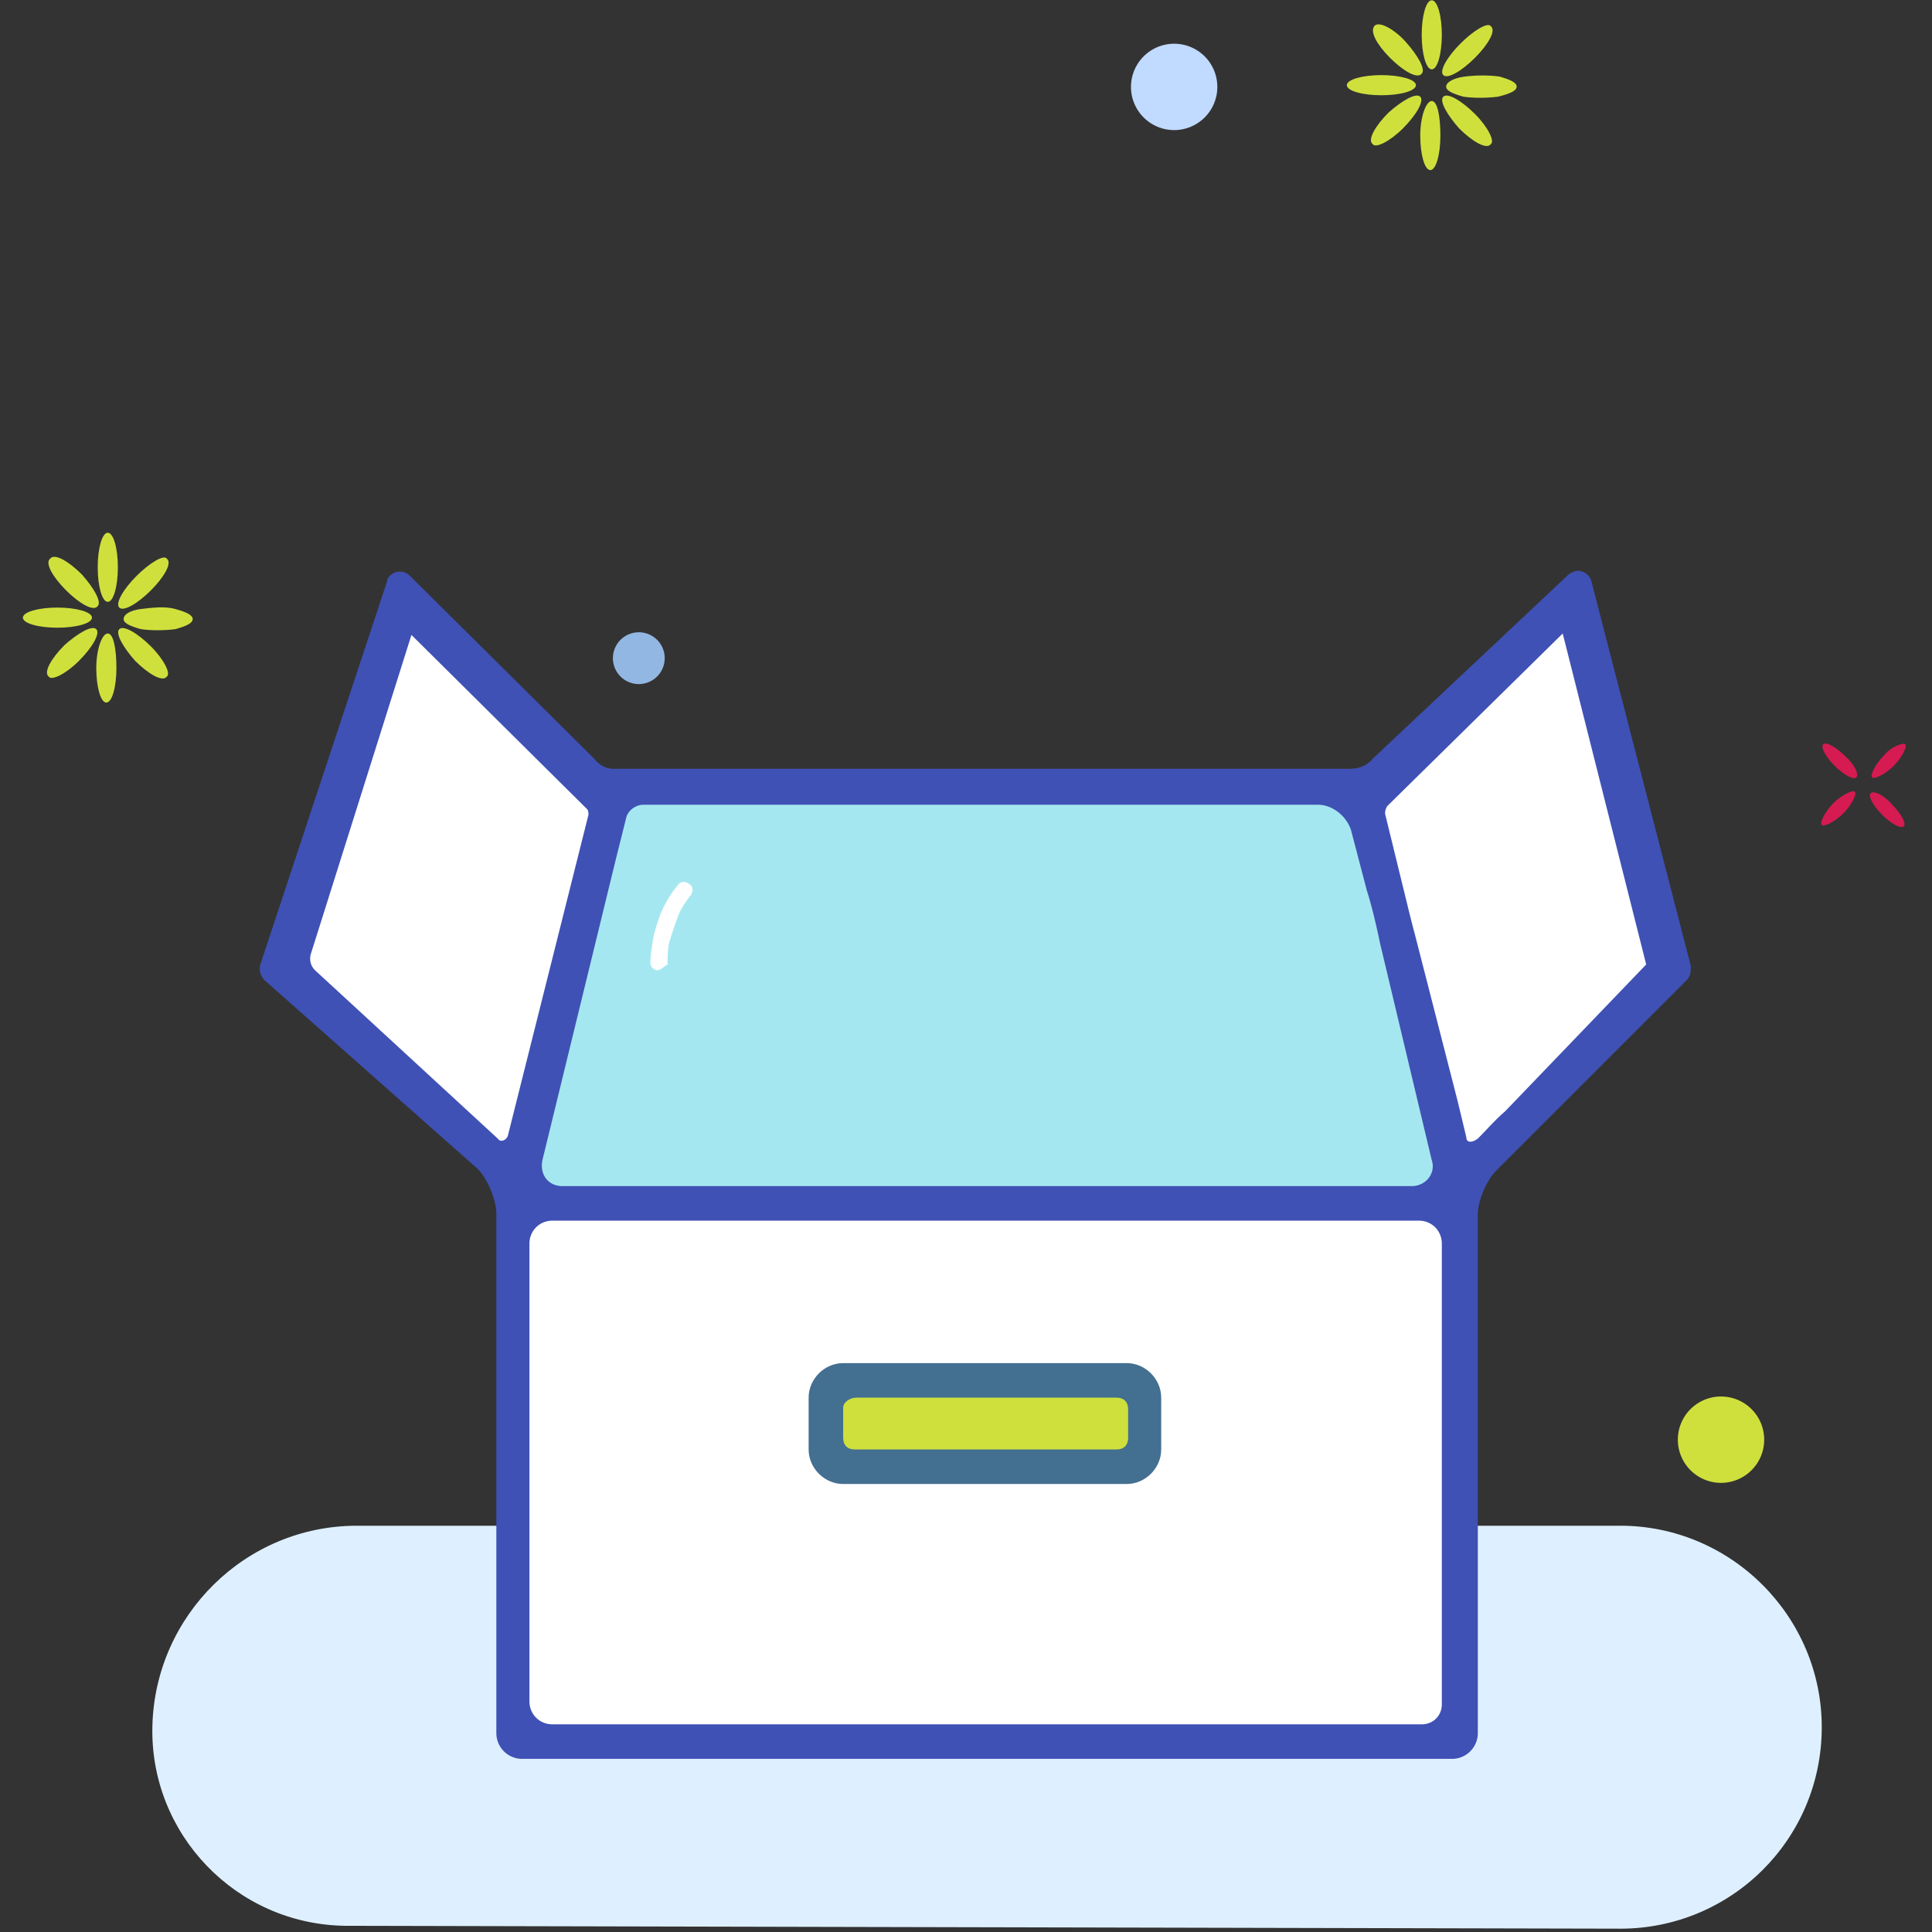 <?xml version="1.0" standalone="no"?><!DOCTYPE svg PUBLIC "-//W3C//DTD SVG 1.1//EN" "http://www.w3.org/Graphics/SVG/1.1/DTD/svg11.dtd"><svg t="1753665233924" class="icon" viewBox="0 0 1024 1024" version="1.1" xmlns="http://www.w3.org/2000/svg" p-id="6164" xmlns:xlink="http://www.w3.org/1999/xlink" width="200" height="200"><rect x="0" y="0" width="1024" height="1024" fill="#333333" stroke="none"/><path d="M858.787 808.674H189.085c-58.734 0-106.788 47.287-108.309 106.021-1.527 57.207 44.238 105.26 102.205 106.021h1.527l674.278 1.527c58.728 0 106.782-47.293 106.782-106.788 0-58.734-48.054-106.788-106.782-106.788z" fill="#DEF0FF" p-id="6165"></path><path d="M277.567 634.766l50.342-214.336h389.006l51.864 208.993z" fill="#A5E7F0" p-id="6166"></path><path d="M277.567 643.152h491.211v274.592H277.567v-274.592z m558.337-319.597l-108.315 102.211 46.532 191.454 112.125-106.027-50.342-187.638z m-619.36 0L155.522 509.672l115.941 110.598 46.526-193.742c0.767 0-32.797-34.324-101.445-102.972z" fill="#FFFFFF" p-id="6167"></path><path d="M440.795 733.922h160.94v37.373H440.795z" fill="#CFE03D" p-id="6168"></path><path d="M446.899 786.552h150.259c9.92 0 18.306-8.392 18.306-18.306v-27.459c0-9.92-8.387-18.306-18.306-18.306H446.899c-9.92 0-18.306 8.387-18.306 18.306v27.459c0 9.914 8.387 18.306 18.306 18.306z m6.865-45.765h138.057c3.816 0 6.104 2.288 6.104 6.098v15.257c0 3.816-2.288 6.104-6.104 6.104H452.997c-3.81 0-6.098-2.288-6.098-6.104v-16.018c0-3.049 3.81-5.337 6.865-5.337z" fill="#436F91" p-id="6169"></path><path d="M830.561 305.255l-102.972 96.868c-3.049 3.81-7.626 5.337-12.202 5.337H324.854c-3.81 0-7.626-2.288-9.914-5.337L217.305 305.249a7.374 7.374 0 0 0-10.675 0c-0.767 0.767-1.527 1.527-1.527 3.055L137.983 511.193c-0.767 3.055 0 6.104 2.288 8.392l112.886 99.923c5.337 5.337 9.914 16.779 9.914 23.644v275.353a13.672 13.672 0 0 0 13.73 13.73h492.744a13.672 13.672 0 0 0 13.73-13.73v-274.592c0-7.626 4.577-18.306 9.914-23.644l100.684-100.684c2.288-2.288 2.288-4.577 2.288-7.626l-52.63-203.656c-0.761-3.816-5.337-6.865-9.153-5.343-2.288 0.767-3.049 1.527-3.816 2.288z m-489.689 121.278h357.736c7.626 0 15.251 6.098 17.54 13.73l8.392 32.036c2.288 6.865 5.337 19.828 6.865 27.459l27.459 115.174c2.288 6.865-3.049 13.73-10.68 13.73H298.161c-7.631 0-12.208-6.104-10.68-13.73l38.901-159.418 5.337-21.355c0.767-4.577 5.343-7.631 9.153-7.631z m-176.197 79.323l53.397-169.332 93.052 92.292c0.767 0.767 0.767 2.288 0.767 3.055l-42.716 170.093c-0.761 2.288-3.816 3.816-5.337 1.527l-96.874-89.242c-2.288-2.288-3.049-5.343-2.288-8.392z m128.143 408.073c-6.865 0-12.202-5.337-12.202-12.202v-242.556c0-6.865 5.337-12.202 12.202-12.202h459.181c6.865 0 12.202 5.337 12.202 12.202v244.084c0 6.098-4.577 10.675-10.675 10.675H292.818z m484.352-311.204l-4.577-19.067-22.883-89.242c-2.288-8.392-4.577-18.306-6.865-27.459l-8.392-34.324c-0.761-2.288 0-3.816 0.767-5.337l93.052-91.531 44.244 175.43-74.752 77.801c-5.337 4.577-9.914 9.92-14.49 14.496-3.055 2.288-6.104 2.288-6.104-0.767z" fill="#3F51B5" p-id="6170"></path><path d="M51.789 300.678c0 9.914 2.288 18.306 5.337 18.306 3.055 0 5.343-8.392 5.343-18.306 0-9.92-2.288-18.306-5.343-18.306-3.049 0-5.337 8.387-5.337 18.306zM35.011 312.875c6.865 6.865 14.49 11.441 16.779 8.387 2.288-2.288-2.288-9.914-8.392-16.779-6.865-6.865-14.49-11.441-16.779-8.392-3.049 2.288 1.527 9.92 8.392 16.784z m-22.883 14.49c0 3.049 8.387 5.337 18.306 5.337 9.914 0 18.306-2.288 18.306-5.337s-8.392-5.337-18.306-5.337c-9.92 0-18.306 2.288-18.306 5.337z m29.747 22.883c6.865-6.865 11.441-14.49 9.153-16.779-2.288-2.288-9.92 2.288-16.784 8.387-6.865 6.865-11.441 14.496-8.387 16.784 1.522 2.288 9.153-1.527 16.018-8.392z m9.153 3.816c0 9.914 2.288 18.306 5.337 18.306s5.337-8.392 5.337-18.306c0-9.92-1.522-18.306-4.577-18.306-3.049 0-6.098 8.387-6.098 18.306z m28.981-11.441c-6.865-6.865-14.49-11.441-16.779-9.153-2.288 2.288 2.288 9.914 8.392 16.779 6.865 6.865 14.49 11.441 16.779 8.392 2.288-1.527-1.527-9.153-8.392-16.018z m22.122-14.496c0-2.288-3.816-3.81-9.153-5.337s-12.202-0.761-18.306 0c-6.104 0.761-9.153 3.049-9.153 5.337s3.816 3.816 9.153 5.343c5.337 0.761 12.202 0.761 18.306 0 5.337-1.527 9.153-3.055 9.153-5.343z m-29.747-22.883c-6.865 6.865-11.441 14.496-9.153 16.784 2.288 2.288 9.914-2.288 16.779-9.153 6.865-6.865 11.441-14.496 8.392-16.784-1.527-2.288-9.153 2.288-16.018 9.153zM753.527 18.455c0 9.914 2.288 18.306 5.337 18.306s5.337-8.392 5.337-18.306-2.288-18.306-5.337-18.306-5.337 8.392-5.337 18.306z m-16.784 12.202c6.865 6.865 14.496 11.441 16.784 8.392 2.288-2.288-2.288-9.914-8.392-16.779-6.104-6.865-14.49-11.441-16.779-8.392-2.288 3.049 1.522 9.914 8.387 16.779z m-22.883 14.496c0 3.049 8.392 5.337 18.306 5.337 9.92 0 18.306-2.288 18.306-5.337 0-3.055-8.387-5.343-18.306-5.343-9.914 0-18.306 2.288-18.306 5.343z m29.747 22.883c6.865-6.865 11.441-14.496 9.153-16.784-2.288-2.288-9.914 2.288-16.779 8.392-6.865 6.865-11.441 14.49-8.392 16.779 1.527 2.288 9.153-1.522 16.018-8.387z m9.153 3.81c0 9.92 2.288 18.306 5.343 18.306 3.049 0 5.337-8.387 5.337-18.306 0-9.914-1.527-18.306-4.577-18.306s-6.104 8.392-6.104 18.306z m28.987-11.441c-6.865-6.865-14.49-11.441-16.779-9.153-2.288 2.288 2.288 9.92 8.387 16.784 6.865 6.865 14.496 11.441 16.784 8.387 2.288-1.522-1.527-9.153-8.392-16.018z m22.122-14.49c0-2.288-3.816-3.816-9.153-5.337-5.343-0.767-12.208-0.767-18.306 0-6.104 0.761-9.92 3.049-9.92 5.337s3.816 3.816 9.153 5.337c5.343 0.767 12.208 0.767 18.306 0 6.104-1.522 9.92-3.049 9.92-5.337z m-29.747-22.883c-6.865 6.865-11.441 14.49-9.153 16.779 2.288 2.288 9.914-2.288 16.779-9.153 6.865-6.865 11.441-14.49 8.392-16.779-1.527-2.288-9.153 2.288-16.018 9.153z" fill="#CFE03D" p-id="6171"></path><path d="M998.371 400.596c-3.055 3.049-5.343 6.865-6.104 9.153-0.761 2.288 0 3.049 2.288 2.288s6.104-3.049 9.153-6.104c3.049-3.049 5.337-6.865 6.104-9.153 0.761-2.288 0-3.049-2.288-2.288-3.055 0.767-6.865 3.055-9.153 6.104z m-32.036-6.104c-1.527 1.527 1.522 6.865 6.098 11.441s9.92 7.631 11.441 6.104c1.527-1.527-0.761-6.865-6.098-11.441-4.577-4.577-9.92-7.626-11.441-6.104z m5.337 31.275c-3.049 3.049-5.337 6.865-6.104 9.153-0.761 2.288 0 3.049 2.288 2.288s6.104-3.049 9.153-6.104c3.055-3.049 5.343-6.865 6.104-9.153 0.761-2.288 0-3.049-2.288-2.288-2.288 0.767-6.104 3.055-9.153 6.104z m19.834-5.337c-1.527 1.522 1.522 6.865 6.098 11.441s9.92 7.626 11.441 6.098c1.527-1.522-1.522-6.865-6.098-11.441-4.577-5.337-9.92-7.626-11.441-6.098z" fill="#D51B51" p-id="6172"></path><path d="M599.446 45.914a22.883 22.883 0 1 0 45.765 0 22.883 22.883 0 0 0-45.765 0z" fill="#C1DAFF" p-id="6173"></path><path d="M889.295 762.909a22.883 22.883 0 1 0 45.765 0 22.883 22.883 0 0 0-45.765 0z" fill="#CFE03D" p-id="6174"></path><path d="M324.854 348.732a13.73 13.73 0 1 0 27.459 0 13.73 13.73 0 0 0-27.459 0z" fill="#93B7E3" p-id="6175"></path><path d="M348.503 514.248c-2.288 0-3.816-2.288-3.816-3.816 0-3.816 0.761-8.392 1.527-12.969 0.761-4.577 2.288-8.387 3.81-12.963 2.288-5.343 5.343-10.68 9.153-15.257 1.527-2.288 3.816-2.288 6.104-0.761 2.288 1.522 2.288 3.81 0.761 6.098-3.049 3.816-6.098 8.392-7.626 13.73-1.527 3.816-2.288 6.865-3.816 11.441-0.761 3.816-0.761 6.865-0.761 11.441-1.527 0.767-3.816 3.055-5.337 3.055z" fill="#FFFFFF" p-id="6176"></path></svg>
